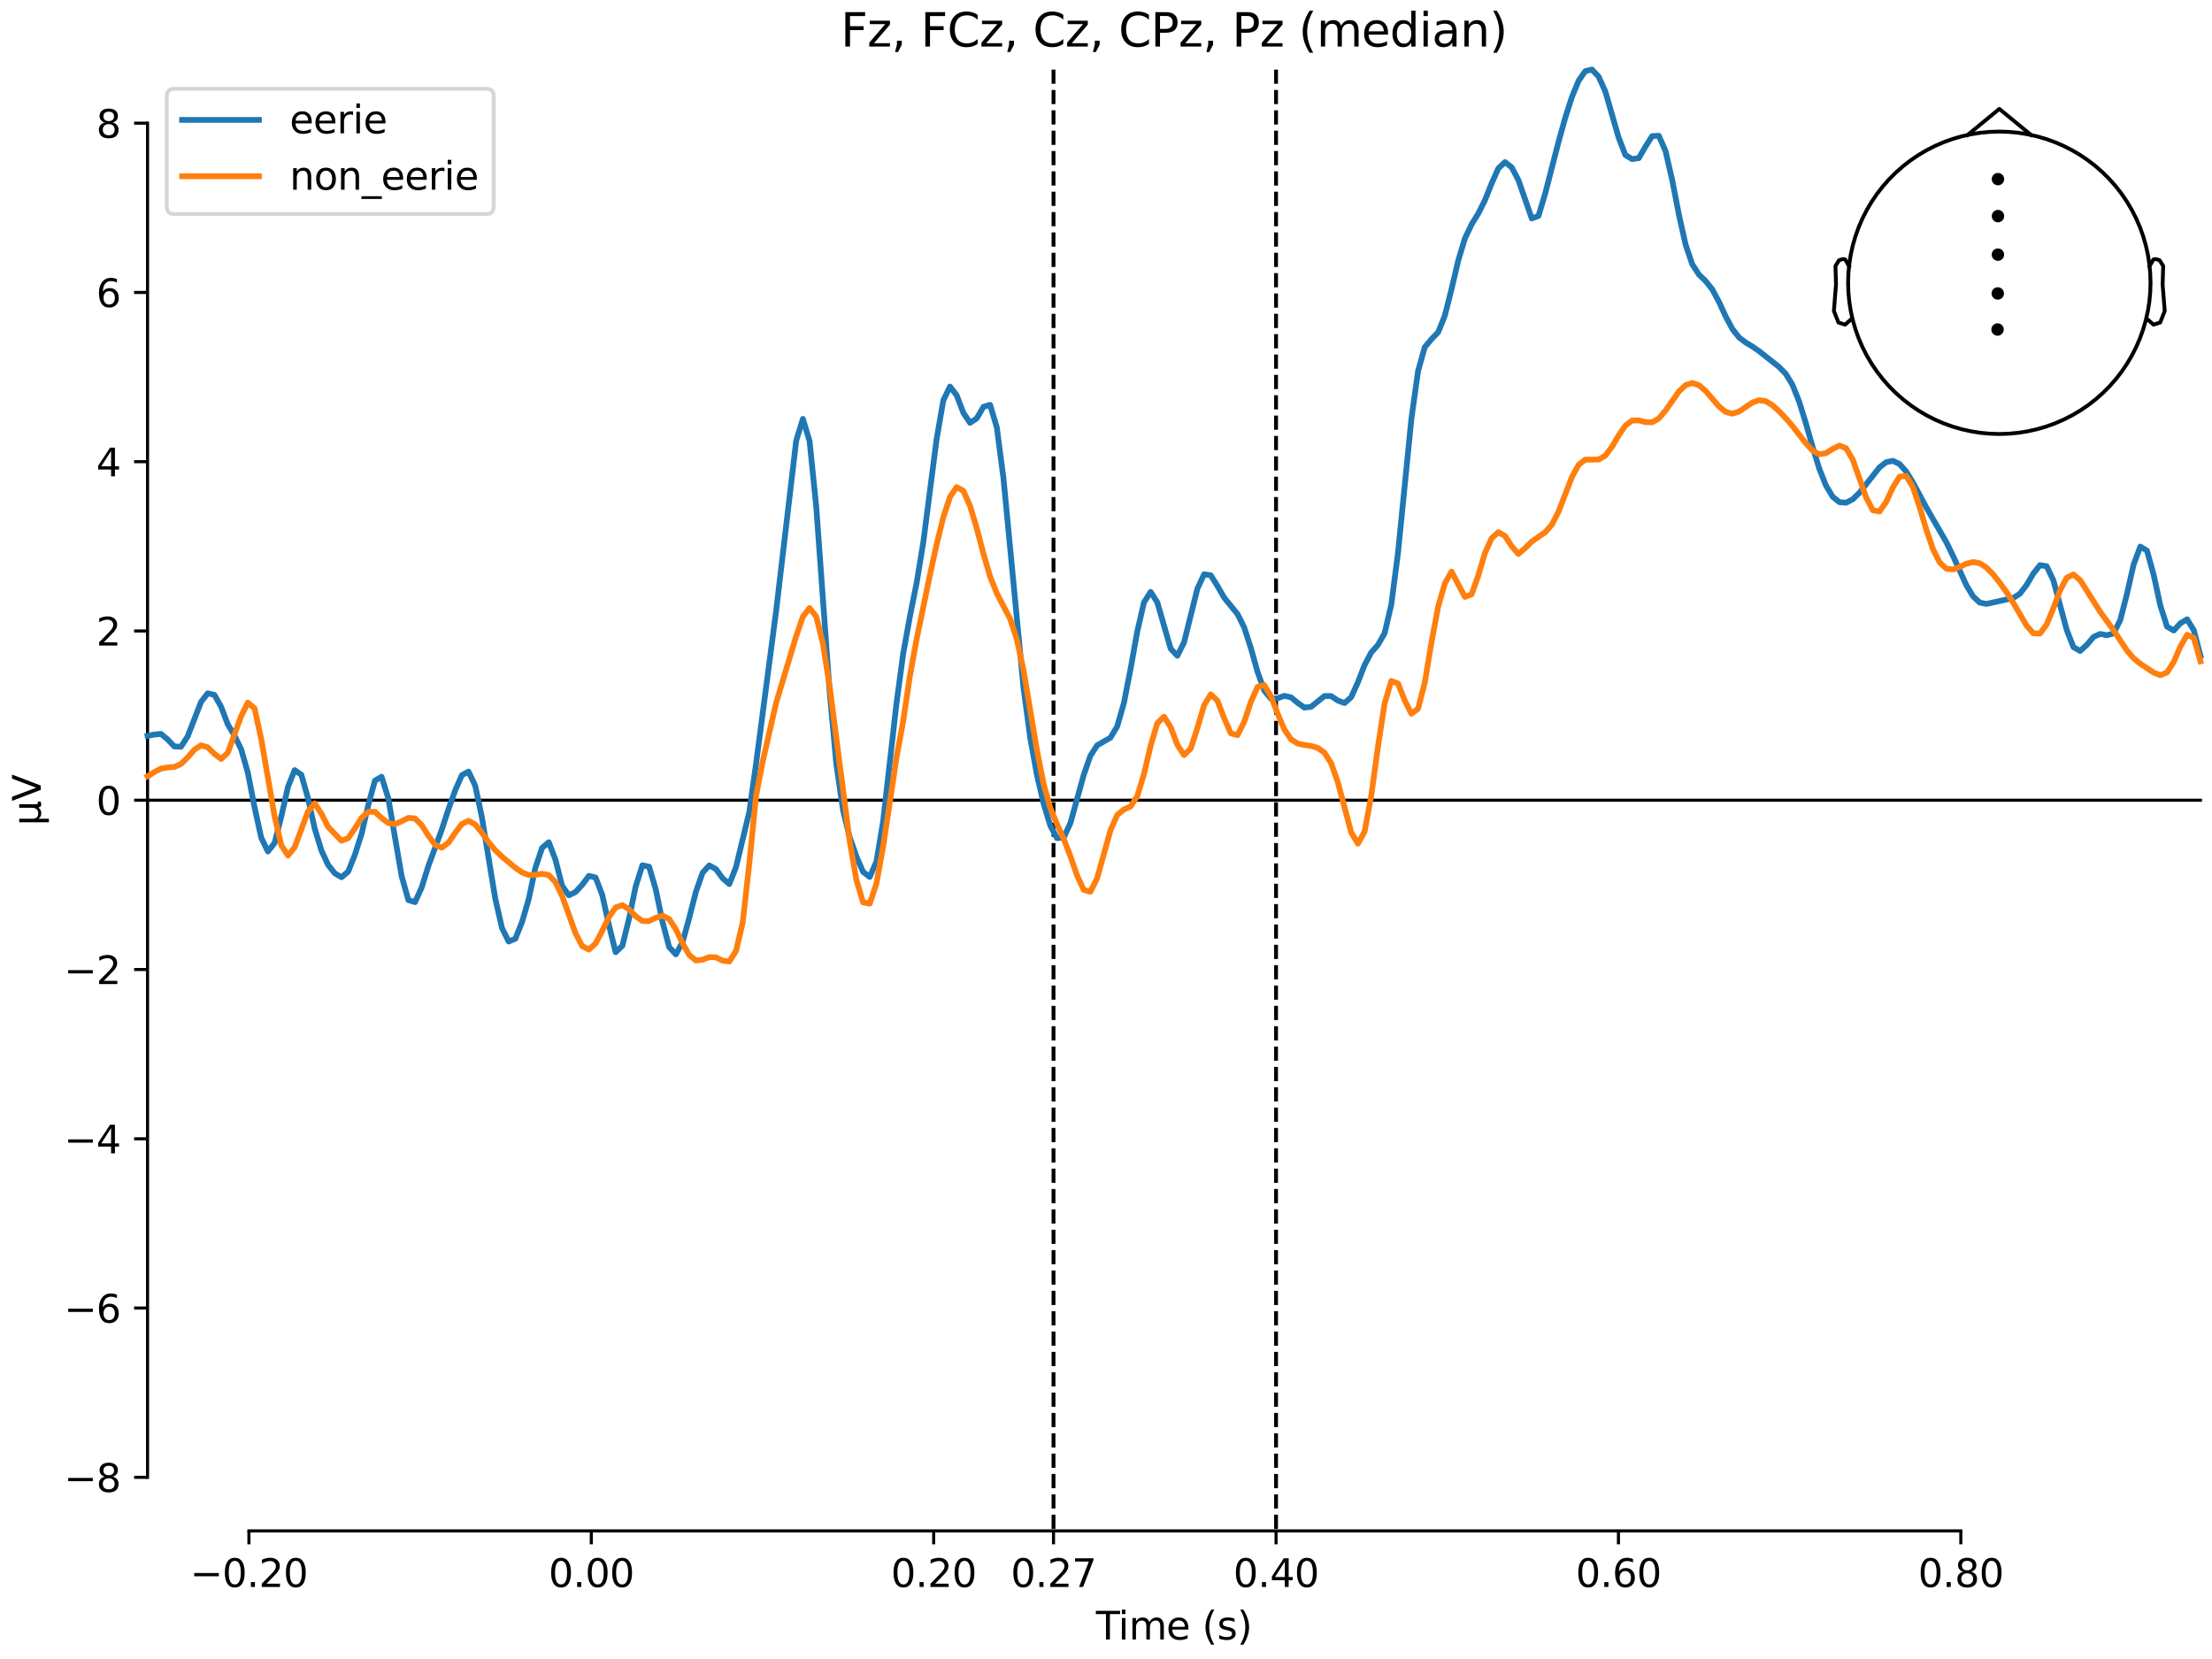 <?xml version="1.0" encoding="utf-8" standalone="no"?>
<!DOCTYPE svg PUBLIC "-//W3C//DTD SVG 1.1//EN"
  "http://www.w3.org/Graphics/SVG/1.1/DTD/svg11.dtd">
<svg xmlns:xlink="http://www.w3.org/1999/xlink" width="576pt" height="432pt" viewBox="0 0 576 432" xmlns="http://www.w3.org/2000/svg" version="1.1">
 <defs>
  <style type="text/css">*{stroke-linejoin: round; stroke-linecap: butt}</style>
 </defs>
 <g id="figure_1">
  <g id="patch_1">
   <path d="M 0 432 
L 576 432 
L 576 0 
L 0 0 
z
" style="fill: #ffffff"/>
  </g>
  <g id="axes_1">
   <g id="patch_2">
    <path d="M 38.421 398.644 
L 573 398.644 
L 573 18.118 
L 38.421 18.118 
L 38.421 398.644 
z
" style="fill: none; opacity: 0"/>
   </g>
   <g id="patch_3">
    <path d="M 38.421 384.686 
L 38.421 32.076 
" style="fill: none; stroke: #000000; stroke-width: 0.8; stroke-linejoin: miter; stroke-linecap: square"/>
   </g>
   <g id="LineCollection_1">
    <path d="M 274.332 18.118 
L 274.332 398.644 
" clip-path="url(#p6ecfc54339)" style="fill: none; stroke-dasharray: 3.7,1.6; stroke-dashoffset: 0; stroke: #000000"/>
    <path d="M 332.282 18.118 
L 332.282 398.644 
" clip-path="url(#p6ecfc54339)" style="fill: none; stroke-dasharray: 3.7,1.6; stroke-dashoffset: 0; stroke: #000000"/>
   </g>
   <g id="matplotlib.axis_1">
    <g id="xtick_1">
     <g id="line2d_1">
      <defs>
       <path id="m74b0dbf67b" d="M 0 0 
L 0 3.5 
" style="stroke: #000000; stroke-width: 0.8"/>
      </defs>
      <g>
       <use xlink:href="#m74b0dbf67b" x="64.819" y="398.644" style="stroke: #000000; stroke-width: 0.8"/>
      </g>
     </g>
     <g id="text_1">
      <!-- −0.20 -->
      <g transform="translate(49.496 413.242) scale(0.1 -0.1)">
       <defs>
        <path id="DejaVuSans-2212" d="M 678 2272 
L 4684 2272 
L 4684 1741 
L 678 1741 
L 678 2272 
z
" transform="scale(0.016)"/>
        <path id="DejaVuSans-30" d="M 2034 4250 
Q 1547 4250 1301 3770 
Q 1056 3291 1056 2328 
Q 1056 1369 1301 889 
Q 1547 409 2034 409 
Q 2525 409 2770 889 
Q 3016 1369 3016 2328 
Q 3016 3291 2770 3770 
Q 2525 4250 2034 4250 
z
M 2034 4750 
Q 2819 4750 3233 4129 
Q 3647 3509 3647 2328 
Q 3647 1150 3233 529 
Q 2819 -91 2034 -91 
Q 1250 -91 836 529 
Q 422 1150 422 2328 
Q 422 3509 836 4129 
Q 1250 4750 2034 4750 
z
" transform="scale(0.016)"/>
        <path id="DejaVuSans-2e" d="M 684 794 
L 1344 794 
L 1344 0 
L 684 0 
L 684 794 
z
" transform="scale(0.016)"/>
        <path id="DejaVuSans-32" d="M 1228 531 
L 3431 531 
L 3431 0 
L 469 0 
L 469 531 
Q 828 903 1448 1529 
Q 2069 2156 2228 2338 
Q 2531 2678 2651 2914 
Q 2772 3150 2772 3378 
Q 2772 3750 2511 3984 
Q 2250 4219 1831 4219 
Q 1534 4219 1204 4116 
Q 875 4013 500 3803 
L 500 4441 
Q 881 4594 1212 4672 
Q 1544 4750 1819 4750 
Q 2544 4750 2975 4387 
Q 3406 4025 3406 3419 
Q 3406 3131 3298 2873 
Q 3191 2616 2906 2266 
Q 2828 2175 2409 1742 
Q 1991 1309 1228 531 
z
" transform="scale(0.016)"/>
       </defs>
       <use xlink:href="#DejaVuSans-2212"/>
       <use xlink:href="#DejaVuSans-30" transform="translate(83.789 0)"/>
       <use xlink:href="#DejaVuSans-2e" transform="translate(147.412 0)"/>
       <use xlink:href="#DejaVuSans-32" transform="translate(179.199 0)"/>
       <use xlink:href="#DejaVuSans-30" transform="translate(242.822 0)"/>
      </g>
     </g>
    </g>
    <g id="xtick_2">
     <g id="line2d_2">
      <g>
       <use xlink:href="#m74b0dbf67b" x="153.973" y="398.644" style="stroke: #000000; stroke-width: 0.8"/>
      </g>
     </g>
     <g id="text_2">
      <!-- 0.00 -->
      <g transform="translate(142.84 413.242) scale(0.1 -0.1)">
       <use xlink:href="#DejaVuSans-30"/>
       <use xlink:href="#DejaVuSans-2e" transform="translate(63.623 0)"/>
       <use xlink:href="#DejaVuSans-30" transform="translate(95.41 0)"/>
       <use xlink:href="#DejaVuSans-30" transform="translate(159.033 0)"/>
      </g>
     </g>
    </g>
    <g id="xtick_3">
     <g id="line2d_3">
      <g>
       <use xlink:href="#m74b0dbf67b" x="243.128" y="398.644" style="stroke: #000000; stroke-width: 0.8"/>
      </g>
     </g>
     <g id="text_3">
      <!-- 0.20 -->
      <g transform="translate(231.995 413.242) scale(0.1 -0.1)">
       <use xlink:href="#DejaVuSans-30"/>
       <use xlink:href="#DejaVuSans-2e" transform="translate(63.623 0)"/>
       <use xlink:href="#DejaVuSans-32" transform="translate(95.41 0)"/>
       <use xlink:href="#DejaVuSans-30" transform="translate(159.033 0)"/>
      </g>
     </g>
    </g>
    <g id="xtick_4">
     <g id="line2d_4">
      <g>
       <use xlink:href="#m74b0dbf67b" x="274.332" y="398.644" style="stroke: #000000; stroke-width: 0.8"/>
      </g>
     </g>
     <g id="text_4">
      <!-- 0.27 -->
      <g transform="translate(263.199 413.242) scale(0.1 -0.1)">
       <defs>
        <path id="DejaVuSans-37" d="M 525 4666 
L 3525 4666 
L 3525 4397 
L 1831 0 
L 1172 0 
L 2766 4134 
L 525 4134 
L 525 4666 
z
" transform="scale(0.016)"/>
       </defs>
       <use xlink:href="#DejaVuSans-30"/>
       <use xlink:href="#DejaVuSans-2e" transform="translate(63.623 0)"/>
       <use xlink:href="#DejaVuSans-32" transform="translate(95.41 0)"/>
       <use xlink:href="#DejaVuSans-37" transform="translate(159.033 0)"/>
      </g>
     </g>
    </g>
    <g id="xtick_5">
     <g id="line2d_5">
      <g>
       <use xlink:href="#m74b0dbf67b" x="332.282" y="398.644" style="stroke: #000000; stroke-width: 0.8"/>
      </g>
     </g>
     <g id="text_5">
      <!-- 0.40 -->
      <g transform="translate(321.15 413.242) scale(0.1 -0.1)">
       <defs>
        <path id="DejaVuSans-34" d="M 2419 4116 
L 825 1625 
L 2419 1625 
L 2419 4116 
z
M 2253 4666 
L 3047 4666 
L 3047 1625 
L 3713 1625 
L 3713 1100 
L 3047 1100 
L 3047 0 
L 2419 0 
L 2419 1100 
L 313 1100 
L 313 1709 
L 2253 4666 
z
" transform="scale(0.016)"/>
       </defs>
       <use xlink:href="#DejaVuSans-30"/>
       <use xlink:href="#DejaVuSans-2e" transform="translate(63.623 0)"/>
       <use xlink:href="#DejaVuSans-34" transform="translate(95.41 0)"/>
       <use xlink:href="#DejaVuSans-30" transform="translate(159.033 0)"/>
      </g>
     </g>
    </g>
    <g id="xtick_6">
     <g id="line2d_6">
      <g>
       <use xlink:href="#m74b0dbf67b" x="421.437" y="398.644" style="stroke: #000000; stroke-width: 0.8"/>
      </g>
     </g>
     <g id="text_6">
      <!-- 0.60 -->
      <g transform="translate(410.304 413.242) scale(0.1 -0.1)">
       <defs>
        <path id="DejaVuSans-36" d="M 2113 2584 
Q 1688 2584 1439 2293 
Q 1191 2003 1191 1497 
Q 1191 994 1439 701 
Q 1688 409 2113 409 
Q 2538 409 2786 701 
Q 3034 994 3034 1497 
Q 3034 2003 2786 2293 
Q 2538 2584 2113 2584 
z
M 3366 4563 
L 3366 3988 
Q 3128 4100 2886 4159 
Q 2644 4219 2406 4219 
Q 1781 4219 1451 3797 
Q 1122 3375 1075 2522 
Q 1259 2794 1537 2939 
Q 1816 3084 2150 3084 
Q 2853 3084 3261 2657 
Q 3669 2231 3669 1497 
Q 3669 778 3244 343 
Q 2819 -91 2113 -91 
Q 1303 -91 875 529 
Q 447 1150 447 2328 
Q 447 3434 972 4092 
Q 1497 4750 2381 4750 
Q 2619 4750 2861 4703 
Q 3103 4656 3366 4563 
z
" transform="scale(0.016)"/>
       </defs>
       <use xlink:href="#DejaVuSans-30"/>
       <use xlink:href="#DejaVuSans-2e" transform="translate(63.623 0)"/>
       <use xlink:href="#DejaVuSans-36" transform="translate(95.41 0)"/>
       <use xlink:href="#DejaVuSans-30" transform="translate(159.033 0)"/>
      </g>
     </g>
    </g>
    <g id="xtick_7">
     <g id="line2d_7">
      <g>
       <use xlink:href="#m74b0dbf67b" x="510.592" y="398.644" style="stroke: #000000; stroke-width: 0.8"/>
      </g>
     </g>
     <g id="text_7">
      <!-- 0.80 -->
      <g transform="translate(499.459 413.242) scale(0.1 -0.1)">
       <defs>
        <path id="DejaVuSans-38" d="M 2034 2216 
Q 1584 2216 1326 1975 
Q 1069 1734 1069 1313 
Q 1069 891 1326 650 
Q 1584 409 2034 409 
Q 2484 409 2743 651 
Q 3003 894 3003 1313 
Q 3003 1734 2745 1975 
Q 2488 2216 2034 2216 
z
M 1403 2484 
Q 997 2584 770 2862 
Q 544 3141 544 3541 
Q 544 4100 942 4425 
Q 1341 4750 2034 4750 
Q 2731 4750 3128 4425 
Q 3525 4100 3525 3541 
Q 3525 3141 3298 2862 
Q 3072 2584 2669 2484 
Q 3125 2378 3379 2068 
Q 3634 1759 3634 1313 
Q 3634 634 3220 271 
Q 2806 -91 2034 -91 
Q 1263 -91 848 271 
Q 434 634 434 1313 
Q 434 1759 690 2068 
Q 947 2378 1403 2484 
z
M 1172 3481 
Q 1172 3119 1398 2916 
Q 1625 2713 2034 2713 
Q 2441 2713 2670 2916 
Q 2900 3119 2900 3481 
Q 2900 3844 2670 4047 
Q 2441 4250 2034 4250 
Q 1625 4250 1398 4047 
Q 1172 3844 1172 3481 
z
" transform="scale(0.016)"/>
       </defs>
       <use xlink:href="#DejaVuSans-30"/>
       <use xlink:href="#DejaVuSans-2e" transform="translate(63.623 0)"/>
       <use xlink:href="#DejaVuSans-38" transform="translate(95.41 0)"/>
       <use xlink:href="#DejaVuSans-30" transform="translate(159.033 0)"/>
      </g>
     </g>
    </g>
    <g id="text_8">
     <!-- Time (s) -->
     <g transform="translate(285.381 426.92) scale(0.1 -0.1)">
      <defs>
       <path id="DejaVuSans-54" d="M -19 4666 
L 3928 4666 
L 3928 4134 
L 2272 4134 
L 2272 0 
L 1638 0 
L 1638 4134 
L -19 4134 
L -19 4666 
z
" transform="scale(0.016)"/>
       <path id="DejaVuSans-69" d="M 603 3500 
L 1178 3500 
L 1178 0 
L 603 0 
L 603 3500 
z
M 603 4863 
L 1178 4863 
L 1178 4134 
L 603 4134 
L 603 4863 
z
" transform="scale(0.016)"/>
       <path id="DejaVuSans-6d" d="M 3328 2828 
Q 3544 3216 3844 3400 
Q 4144 3584 4550 3584 
Q 5097 3584 5394 3201 
Q 5691 2819 5691 2113 
L 5691 0 
L 5113 0 
L 5113 2094 
Q 5113 2597 4934 2840 
Q 4756 3084 4391 3084 
Q 3944 3084 3684 2787 
Q 3425 2491 3425 1978 
L 3425 0 
L 2847 0 
L 2847 2094 
Q 2847 2600 2669 2842 
Q 2491 3084 2119 3084 
Q 1678 3084 1418 2786 
Q 1159 2488 1159 1978 
L 1159 0 
L 581 0 
L 581 3500 
L 1159 3500 
L 1159 2956 
Q 1356 3278 1631 3431 
Q 1906 3584 2284 3584 
Q 2666 3584 2933 3390 
Q 3200 3197 3328 2828 
z
" transform="scale(0.016)"/>
       <path id="DejaVuSans-65" d="M 3597 1894 
L 3597 1613 
L 953 1613 
Q 991 1019 1311 708 
Q 1631 397 2203 397 
Q 2534 397 2845 478 
Q 3156 559 3463 722 
L 3463 178 
Q 3153 47 2828 -22 
Q 2503 -91 2169 -91 
Q 1331 -91 842 396 
Q 353 884 353 1716 
Q 353 2575 817 3079 
Q 1281 3584 2069 3584 
Q 2775 3584 3186 3129 
Q 3597 2675 3597 1894 
z
M 3022 2063 
Q 3016 2534 2758 2815 
Q 2500 3097 2075 3097 
Q 1594 3097 1305 2825 
Q 1016 2553 972 2059 
L 3022 2063 
z
" transform="scale(0.016)"/>
       <path id="DejaVuSans-20" transform="scale(0.016)"/>
       <path id="DejaVuSans-28" d="M 1984 4856 
Q 1566 4138 1362 3434 
Q 1159 2731 1159 2009 
Q 1159 1288 1364 580 
Q 1569 -128 1984 -844 
L 1484 -844 
Q 1016 -109 783 600 
Q 550 1309 550 2009 
Q 550 2706 781 3412 
Q 1013 4119 1484 4856 
L 1984 4856 
z
" transform="scale(0.016)"/>
       <path id="DejaVuSans-73" d="M 2834 3397 
L 2834 2853 
Q 2591 2978 2328 3040 
Q 2066 3103 1784 3103 
Q 1356 3103 1142 2972 
Q 928 2841 928 2578 
Q 928 2378 1081 2264 
Q 1234 2150 1697 2047 
L 1894 2003 
Q 2506 1872 2764 1633 
Q 3022 1394 3022 966 
Q 3022 478 2636 193 
Q 2250 -91 1575 -91 
Q 1294 -91 989 -36 
Q 684 19 347 128 
L 347 722 
Q 666 556 975 473 
Q 1284 391 1588 391 
Q 1994 391 2212 530 
Q 2431 669 2431 922 
Q 2431 1156 2273 1281 
Q 2116 1406 1581 1522 
L 1381 1569 
Q 847 1681 609 1914 
Q 372 2147 372 2553 
Q 372 3047 722 3315 
Q 1072 3584 1716 3584 
Q 2034 3584 2315 3537 
Q 2597 3491 2834 3397 
z
" transform="scale(0.016)"/>
       <path id="DejaVuSans-29" d="M 513 4856 
L 1013 4856 
Q 1481 4119 1714 3412 
Q 1947 2706 1947 2009 
Q 1947 1309 1714 600 
Q 1481 -109 1013 -844 
L 513 -844 
Q 928 -128 1133 580 
Q 1338 1288 1338 2009 
Q 1338 2731 1133 3434 
Q 928 4138 513 4856 
z
" transform="scale(0.016)"/>
      </defs>
      <use xlink:href="#DejaVuSans-54"/>
      <use xlink:href="#DejaVuSans-69" transform="translate(57.959 0)"/>
      <use xlink:href="#DejaVuSans-6d" transform="translate(85.742 0)"/>
      <use xlink:href="#DejaVuSans-65" transform="translate(183.154 0)"/>
      <use xlink:href="#DejaVuSans-20" transform="translate(244.678 0)"/>
      <use xlink:href="#DejaVuSans-28" transform="translate(276.465 0)"/>
      <use xlink:href="#DejaVuSans-73" transform="translate(315.479 0)"/>
      <use xlink:href="#DejaVuSans-29" transform="translate(367.578 0)"/>
     </g>
    </g>
   </g>
   <g id="matplotlib.axis_2">
    <g id="ytick_1">
     <g id="line2d_8">
      <defs>
       <path id="m5dac1eb6f0" d="M 0 0 
L -3.5 0 
" style="stroke: #000000; stroke-width: 0.8"/>
      </defs>
      <g>
       <use xlink:href="#m5dac1eb6f0" x="38.421" y="384.686" style="stroke: #000000; stroke-width: 0.8"/>
      </g>
     </g>
     <g id="text_9">
      <!-- −8 -->
      <g transform="translate(16.678 388.485) scale(0.1 -0.1)">
       <use xlink:href="#DejaVuSans-2212"/>
       <use xlink:href="#DejaVuSans-38" transform="translate(83.789 0)"/>
      </g>
     </g>
    </g>
    <g id="ytick_2">
     <g id="line2d_9">
      <g>
       <use xlink:href="#m5dac1eb6f0" x="38.421" y="340.609" style="stroke: #000000; stroke-width: 0.8"/>
      </g>
     </g>
     <g id="text_10">
      <!-- −6 -->
      <g transform="translate(16.678 344.409) scale(0.1 -0.1)">
       <use xlink:href="#DejaVuSans-2212"/>
       <use xlink:href="#DejaVuSans-36" transform="translate(83.789 0)"/>
      </g>
     </g>
    </g>
    <g id="ytick_3">
     <g id="line2d_10">
      <g>
       <use xlink:href="#m5dac1eb6f0" x="38.421" y="296.533" style="stroke: #000000; stroke-width: 0.8"/>
      </g>
     </g>
     <g id="text_11">
      <!-- −4 -->
      <g transform="translate(16.678 300.332) scale(0.1 -0.1)">
       <use xlink:href="#DejaVuSans-2212"/>
       <use xlink:href="#DejaVuSans-34" transform="translate(83.789 0)"/>
      </g>
     </g>
    </g>
    <g id="ytick_4">
     <g id="line2d_11">
      <g>
       <use xlink:href="#m5dac1eb6f0" x="38.421" y="252.457" style="stroke: #000000; stroke-width: 0.8"/>
      </g>
     </g>
     <g id="text_12">
      <!-- −2 -->
      <g transform="translate(16.678 256.256) scale(0.1 -0.1)">
       <use xlink:href="#DejaVuSans-2212"/>
       <use xlink:href="#DejaVuSans-32" transform="translate(83.789 0)"/>
      </g>
     </g>
    </g>
    <g id="ytick_5">
     <g id="line2d_12">
      <g>
       <use xlink:href="#m5dac1eb6f0" x="38.421" y="208.381" style="stroke: #000000; stroke-width: 0.8"/>
      </g>
     </g>
     <g id="text_13">
      <!-- 0 -->
      <g transform="translate(25.058 212.18) scale(0.1 -0.1)">
       <use xlink:href="#DejaVuSans-30"/>
      </g>
     </g>
    </g>
    <g id="ytick_6">
     <g id="line2d_13">
      <g>
       <use xlink:href="#m5dac1eb6f0" x="38.421" y="164.305" style="stroke: #000000; stroke-width: 0.8"/>
      </g>
     </g>
     <g id="text_14">
      <!-- 2 -->
      <g transform="translate(25.058 168.104) scale(0.1 -0.1)">
       <use xlink:href="#DejaVuSans-32"/>
      </g>
     </g>
    </g>
    <g id="ytick_7">
     <g id="line2d_14">
      <g>
       <use xlink:href="#m5dac1eb6f0" x="38.421" y="120.229" style="stroke: #000000; stroke-width: 0.8"/>
      </g>
     </g>
     <g id="text_15">
      <!-- 4 -->
      <g transform="translate(25.058 124.028) scale(0.1 -0.1)">
       <use xlink:href="#DejaVuSans-34"/>
      </g>
     </g>
    </g>
    <g id="ytick_8">
     <g id="line2d_15">
      <g>
       <use xlink:href="#m5dac1eb6f0" x="38.421" y="76.152" style="stroke: #000000; stroke-width: 0.8"/>
      </g>
     </g>
     <g id="text_16">
      <!-- 6 -->
      <g transform="translate(25.058 79.952) scale(0.1 -0.1)">
       <use xlink:href="#DejaVuSans-36"/>
      </g>
     </g>
    </g>
    <g id="ytick_9">
     <g id="line2d_16">
      <g>
       <use xlink:href="#m5dac1eb6f0" x="38.421" y="32.076" style="stroke: #000000; stroke-width: 0.8"/>
      </g>
     </g>
     <g id="text_17">
      <!-- 8 -->
      <g transform="translate(25.058 35.875) scale(0.1 -0.1)">
       <use xlink:href="#DejaVuSans-38"/>
      </g>
     </g>
    </g>
    <g id="text_18">
     <!-- µV -->
     <g transform="translate(10.599 214.982) rotate(-90) scale(0.1 -0.1)">
      <defs>
       <path id="DejaVuSans-b5" d="M 544 -1331 
L 544 3500 
L 1119 3500 
L 1119 1325 
Q 1119 872 1334 640 
Q 1550 409 1972 409 
Q 2434 409 2667 671 
Q 2900 934 2900 1459 
L 2900 3500 
L 3475 3500 
L 3475 806 
Q 3475 619 3529 530 
Q 3584 441 3700 441 
Q 3728 441 3778 458 
Q 3828 475 3916 513 
L 3916 50 
Q 3788 -22 3673 -56 
Q 3559 -91 3450 -91 
Q 3234 -91 3106 31 
Q 2978 153 2931 403 
Q 2775 156 2548 32 
Q 2322 -91 2016 -91 
Q 1697 -91 1473 31 
Q 1250 153 1119 397 
L 1119 -1331 
L 544 -1331 
z
" transform="scale(0.016)"/>
       <path id="DejaVuSans-56" d="M 1831 0 
L 50 4666 
L 709 4666 
L 2188 738 
L 3669 4666 
L 4325 4666 
L 2547 0 
L 1831 0 
z
" transform="scale(0.016)"/>
      </defs>
      <use xlink:href="#DejaVuSans-b5"/>
      <use xlink:href="#DejaVuSans-56" transform="translate(63.623 0)"/>
     </g>
    </g>
   </g>
   <g id="patch_4">
    <path d="M 64.819 398.644 
L 510.592 398.644 
" style="fill: none; stroke: #000000; stroke-width: 0.8; stroke-linejoin: miter; stroke-linecap: square"/>
   </g>
   <g id="patch_5">
    <path d="M 38.421 208.381 
L 573 208.381 
" style="fill: none; stroke: #000000; stroke-width: 0.8; stroke-linejoin: miter; stroke-linecap: square"/>
   </g>
   <g id="text_19">
    <!-- Fz, FCz, Cz, CPz, Pz (median) -->
    <g transform="translate(218.923 12.118) scale(0.12 -0.12)">
     <defs>
      <path id="DejaVuSans-46" d="M 628 4666 
L 3309 4666 
L 3309 4134 
L 1259 4134 
L 1259 2759 
L 3109 2759 
L 3109 2228 
L 1259 2228 
L 1259 0 
L 628 0 
L 628 4666 
z
" transform="scale(0.016)"/>
      <path id="DejaVuSans-7a" d="M 353 3500 
L 3084 3500 
L 3084 2975 
L 922 459 
L 3084 459 
L 3084 0 
L 275 0 
L 275 525 
L 2438 3041 
L 353 3041 
L 353 3500 
z
" transform="scale(0.016)"/>
      <path id="DejaVuSans-2c" d="M 750 794 
L 1409 794 
L 1409 256 
L 897 -744 
L 494 -744 
L 750 256 
L 750 794 
z
" transform="scale(0.016)"/>
      <path id="DejaVuSans-43" d="M 4122 4306 
L 4122 3641 
Q 3803 3938 3442 4084 
Q 3081 4231 2675 4231 
Q 1875 4231 1450 3742 
Q 1025 3253 1025 2328 
Q 1025 1406 1450 917 
Q 1875 428 2675 428 
Q 3081 428 3442 575 
Q 3803 722 4122 1019 
L 4122 359 
Q 3791 134 3420 21 
Q 3050 -91 2638 -91 
Q 1578 -91 968 557 
Q 359 1206 359 2328 
Q 359 3453 968 4101 
Q 1578 4750 2638 4750 
Q 3056 4750 3426 4639 
Q 3797 4528 4122 4306 
z
" transform="scale(0.016)"/>
      <path id="DejaVuSans-50" d="M 1259 4147 
L 1259 2394 
L 2053 2394 
Q 2494 2394 2734 2622 
Q 2975 2850 2975 3272 
Q 2975 3691 2734 3919 
Q 2494 4147 2053 4147 
L 1259 4147 
z
M 628 4666 
L 2053 4666 
Q 2838 4666 3239 4311 
Q 3641 3956 3641 3272 
Q 3641 2581 3239 2228 
Q 2838 1875 2053 1875 
L 1259 1875 
L 1259 0 
L 628 0 
L 628 4666 
z
" transform="scale(0.016)"/>
      <path id="DejaVuSans-64" d="M 2906 2969 
L 2906 4863 
L 3481 4863 
L 3481 0 
L 2906 0 
L 2906 525 
Q 2725 213 2448 61 
Q 2172 -91 1784 -91 
Q 1150 -91 751 415 
Q 353 922 353 1747 
Q 353 2572 751 3078 
Q 1150 3584 1784 3584 
Q 2172 3584 2448 3432 
Q 2725 3281 2906 2969 
z
M 947 1747 
Q 947 1113 1208 752 
Q 1469 391 1925 391 
Q 2381 391 2643 752 
Q 2906 1113 2906 1747 
Q 2906 2381 2643 2742 
Q 2381 3103 1925 3103 
Q 1469 3103 1208 2742 
Q 947 2381 947 1747 
z
" transform="scale(0.016)"/>
      <path id="DejaVuSans-61" d="M 2194 1759 
Q 1497 1759 1228 1600 
Q 959 1441 959 1056 
Q 959 750 1161 570 
Q 1363 391 1709 391 
Q 2188 391 2477 730 
Q 2766 1069 2766 1631 
L 2766 1759 
L 2194 1759 
z
M 3341 1997 
L 3341 0 
L 2766 0 
L 2766 531 
Q 2569 213 2275 61 
Q 1981 -91 1556 -91 
Q 1019 -91 701 211 
Q 384 513 384 1019 
Q 384 1609 779 1909 
Q 1175 2209 1959 2209 
L 2766 2209 
L 2766 2266 
Q 2766 2663 2505 2880 
Q 2244 3097 1772 3097 
Q 1472 3097 1187 3025 
Q 903 2953 641 2809 
L 641 3341 
Q 956 3463 1253 3523 
Q 1550 3584 1831 3584 
Q 2591 3584 2966 3190 
Q 3341 2797 3341 1997 
z
" transform="scale(0.016)"/>
      <path id="DejaVuSans-6e" d="M 3513 2113 
L 3513 0 
L 2938 0 
L 2938 2094 
Q 2938 2591 2744 2837 
Q 2550 3084 2163 3084 
Q 1697 3084 1428 2787 
Q 1159 2491 1159 1978 
L 1159 0 
L 581 0 
L 581 3500 
L 1159 3500 
L 1159 2956 
Q 1366 3272 1645 3428 
Q 1925 3584 2291 3584 
Q 2894 3584 3203 3211 
Q 3513 2838 3513 2113 
z
" transform="scale(0.016)"/>
     </defs>
     <use xlink:href="#DejaVuSans-46"/>
     <use xlink:href="#DejaVuSans-7a" transform="translate(57.52 0)"/>
     <use xlink:href="#DejaVuSans-2c" transform="translate(110.01 0)"/>
     <use xlink:href="#DejaVuSans-20" transform="translate(141.797 0)"/>
     <use xlink:href="#DejaVuSans-46" transform="translate(173.584 0)"/>
     <use xlink:href="#DejaVuSans-43" transform="translate(231.104 0)"/>
     <use xlink:href="#DejaVuSans-7a" transform="translate(300.928 0)"/>
     <use xlink:href="#DejaVuSans-2c" transform="translate(353.418 0)"/>
     <use xlink:href="#DejaVuSans-20" transform="translate(385.205 0)"/>
     <use xlink:href="#DejaVuSans-43" transform="translate(416.992 0)"/>
     <use xlink:href="#DejaVuSans-7a" transform="translate(486.816 0)"/>
     <use xlink:href="#DejaVuSans-2c" transform="translate(539.307 0)"/>
     <use xlink:href="#DejaVuSans-20" transform="translate(571.094 0)"/>
     <use xlink:href="#DejaVuSans-43" transform="translate(602.881 0)"/>
     <use xlink:href="#DejaVuSans-50" transform="translate(672.705 0)"/>
     <use xlink:href="#DejaVuSans-7a" transform="translate(733.008 0)"/>
     <use xlink:href="#DejaVuSans-2c" transform="translate(785.498 0)"/>
     <use xlink:href="#DejaVuSans-20" transform="translate(817.285 0)"/>
     <use xlink:href="#DejaVuSans-50" transform="translate(849.072 0)"/>
     <use xlink:href="#DejaVuSans-7a" transform="translate(909.375 0)"/>
     <use xlink:href="#DejaVuSans-20" transform="translate(961.865 0)"/>
     <use xlink:href="#DejaVuSans-28" transform="translate(993.652 0)"/>
     <use xlink:href="#DejaVuSans-6d" transform="translate(1032.666 0)"/>
     <use xlink:href="#DejaVuSans-65" transform="translate(1130.078 0)"/>
     <use xlink:href="#DejaVuSans-64" transform="translate(1191.602 0)"/>
     <use xlink:href="#DejaVuSans-69" transform="translate(1255.078 0)"/>
     <use xlink:href="#DejaVuSans-61" transform="translate(1282.861 0)"/>
     <use xlink:href="#DejaVuSans-6e" transform="translate(1344.141 0)"/>
     <use xlink:href="#DejaVuSans-29" transform="translate(1407.52 0)"/>
    </g>
   </g>
   <g id="legend_1">
    <g id="patch_6">
     <path d="M 45.421 55.753 
L 126.563 55.753 
Q 128.563 55.753 128.563 53.753 
L 128.563 25.118 
Q 128.563 23.118 126.563 23.118 
L 45.421 23.118 
Q 43.421 23.118 43.421 25.118 
L 43.421 53.753 
Q 43.421 55.753 45.421 55.753 
z
" style="fill: #ffffff; opacity: 0.8; stroke: #cccccc; stroke-linejoin: miter"/>
    </g>
    <g id="line2d_17">
     <path d="M 47.421 31.217 
L 57.421 31.217 
L 67.421 31.217 
" style="fill: none; stroke: #1f77b4; stroke-width: 1.5; stroke-linecap: square"/>
    </g>
    <g id="text_20">
     <!-- eerie -->
     <g transform="translate(75.421 34.717) scale(0.1 -0.1)">
      <defs>
       <path id="DejaVuSans-72" d="M 2631 2963 
Q 2534 3019 2420 3045 
Q 2306 3072 2169 3072 
Q 1681 3072 1420 2755 
Q 1159 2438 1159 1844 
L 1159 0 
L 581 0 
L 581 3500 
L 1159 3500 
L 1159 2956 
Q 1341 3275 1631 3429 
Q 1922 3584 2338 3584 
Q 2397 3584 2469 3576 
Q 2541 3569 2628 3553 
L 2631 2963 
z
" transform="scale(0.016)"/>
      </defs>
      <use xlink:href="#DejaVuSans-65"/>
      <use xlink:href="#DejaVuSans-65" transform="translate(61.523 0)"/>
      <use xlink:href="#DejaVuSans-72" transform="translate(123.047 0)"/>
      <use xlink:href="#DejaVuSans-69" transform="translate(164.16 0)"/>
      <use xlink:href="#DejaVuSans-65" transform="translate(191.943 0)"/>
     </g>
    </g>
    <g id="line2d_18">
     <path d="M 47.421 45.895 
L 57.421 45.895 
L 67.421 45.895 
" style="fill: none; stroke: #ff7f0e; stroke-width: 1.5; stroke-linecap: square"/>
    </g>
    <g id="text_21">
     <!-- non_eerie -->
     <g transform="translate(75.421 49.395) scale(0.1 -0.1)">
      <defs>
       <path id="DejaVuSans-6f" d="M 1959 3097 
Q 1497 3097 1228 2736 
Q 959 2375 959 1747 
Q 959 1119 1226 758 
Q 1494 397 1959 397 
Q 2419 397 2687 759 
Q 2956 1122 2956 1747 
Q 2956 2369 2687 2733 
Q 2419 3097 1959 3097 
z
M 1959 3584 
Q 2709 3584 3137 3096 
Q 3566 2609 3566 1747 
Q 3566 888 3137 398 
Q 2709 -91 1959 -91 
Q 1206 -91 779 398 
Q 353 888 353 1747 
Q 353 2609 779 3096 
Q 1206 3584 1959 3584 
z
" transform="scale(0.016)"/>
       <path id="DejaVuSans-5f" d="M 3263 -1063 
L 3263 -1509 
L -63 -1509 
L -63 -1063 
L 3263 -1063 
z
" transform="scale(0.016)"/>
      </defs>
      <use xlink:href="#DejaVuSans-6e"/>
      <use xlink:href="#DejaVuSans-6f" transform="translate(63.379 0)"/>
      <use xlink:href="#DejaVuSans-6e" transform="translate(124.561 0)"/>
      <use xlink:href="#DejaVuSans-5f" transform="translate(187.939 0)"/>
      <use xlink:href="#DejaVuSans-65" transform="translate(237.939 0)"/>
      <use xlink:href="#DejaVuSans-65" transform="translate(299.463 0)"/>
      <use xlink:href="#DejaVuSans-72" transform="translate(360.986 0)"/>
      <use xlink:href="#DejaVuSans-69" transform="translate(402.1 0)"/>
      <use xlink:href="#DejaVuSans-65" transform="translate(429.883 0)"/>
     </g>
    </g>
   </g>
   <g id="line2d_19">
    <path d="M 38.421 191.612 
L 40.162 191.278 
L 41.903 191.101 
L 43.644 192.542 
L 45.386 194.373 
L 47.127 194.459 
L 48.868 191.759 
L 52.351 182.788 
L 54.092 180.532 
L 55.834 180.946 
L 57.575 184.039 
L 59.316 188.633 
L 61.057 191.547 
L 62.799 195.099 
L 64.54 201.216 
L 66.281 210.188 
L 68.023 218.137 
L 69.764 221.723 
L 71.505 219.52 
L 73.247 212.637 
L 74.988 204.887 
L 76.729 200.534 
L 78.47 201.748 
L 80.212 207.875 
L 81.953 215.767 
L 83.694 221.453 
L 85.436 225.212 
L 87.177 227.406 
L 88.918 228.429 
L 90.66 226.977 
L 92.401 222.604 
L 94.142 217.168 
L 95.883 209.695 
L 97.625 203.287 
L 99.366 202.264 
L 101.107 207.871 
L 104.59 228.165 
L 106.331 234.355 
L 108.073 234.911 
L 109.814 231.069 
L 111.555 225.473 
L 115.038 216.025 
L 116.779 210.721 
L 118.52 205.831 
L 120.262 201.87 
L 122.003 200.921 
L 123.744 204.596 
L 125.486 212.816 
L 128.968 234.009 
L 130.709 241.63 
L 132.451 245.165 
L 134.192 244.449 
L 135.933 240.099 
L 137.675 234.138 
L 139.416 225.965 
L 141.157 220.792 
L 142.899 219.307 
L 144.64 223.88 
L 146.381 230.676 
L 148.122 233.122 
L 149.864 232.289 
L 151.605 230.406 
L 153.346 228.068 
L 155.088 228.502 
L 156.829 233.046 
L 158.57 240.906 
L 160.312 247.954 
L 162.053 246.286 
L 163.794 239.231 
L 165.535 230.824 
L 167.277 225.321 
L 169.018 225.68 
L 170.759 231.593 
L 172.501 240.005 
L 174.242 246.612 
L 175.983 248.515 
L 177.725 245.381 
L 179.466 239.049 
L 181.207 232.243 
L 182.948 227.273 
L 184.69 225.347 
L 186.431 226.305 
L 188.172 228.702 
L 189.914 230.201 
L 191.655 225.788 
L 195.138 211.326 
L 196.879 198.875 
L 202.103 159.092 
L 207.327 114.77 
L 209.068 109.078 
L 210.809 114.854 
L 212.551 131.996 
L 216.033 180.082 
L 217.774 198.927 
L 219.516 210.923 
L 221.257 217.997 
L 222.998 223.016 
L 224.74 227.019 
L 226.481 228.357 
L 228.222 224.341 
L 229.964 213.867 
L 233.446 183.148 
L 235.187 170.225 
L 236.929 160.563 
L 238.67 151.892 
L 240.411 141.316 
L 243.894 114.337 
L 245.635 104.278 
L 247.377 100.658 
L 249.118 102.94 
L 250.859 107.498 
L 252.6 110.102 
L 254.342 108.945 
L 256.083 105.942 
L 257.824 105.416 
L 259.566 111.298 
L 261.307 124.611 
L 266.531 179.198 
L 268.272 192.137 
L 270.013 201.778 
L 271.755 209.273 
L 273.496 214.991 
L 275.237 218.258 
L 276.979 218.102 
L 278.72 214.385 
L 282.203 201.786 
L 283.944 196.794 
L 285.685 194.095 
L 289.168 192.082 
L 290.909 189.17 
L 292.65 183.126 
L 294.392 174.24 
L 296.133 164.495 
L 297.874 156.906 
L 299.616 154.125 
L 301.357 156.837 
L 304.84 168.918 
L 306.581 170.759 
L 308.322 167.273 
L 311.805 153.28 
L 313.546 149.539 
L 315.287 149.818 
L 317.029 152.597 
L 318.77 155.616 
L 322.253 159.915 
L 323.994 163.4 
L 325.735 168.814 
L 327.476 174.991 
L 329.218 179.828 
L 330.959 181.956 
L 332.7 181.82 
L 334.442 181.194 
L 336.183 181.588 
L 337.924 183.032 
L 339.666 184.248 
L 341.407 184.053 
L 344.889 181.245 
L 346.631 181.256 
L 348.372 182.426 
L 350.113 183.08 
L 351.855 181.532 
L 353.596 177.671 
L 355.337 173.164 
L 357.079 169.89 
L 358.82 167.922 
L 360.561 164.859 
L 362.302 157.38 
L 364.044 143.894 
L 367.526 109.035 
L 369.268 96.594 
L 371.009 90.393 
L 372.75 88.319 
L 374.492 86.514 
L 376.233 82.189 
L 377.974 75.286 
L 379.715 67.879 
L 381.457 62.103 
L 383.198 58.431 
L 384.939 55.602 
L 386.681 52.123 
L 388.422 47.757 
L 390.163 43.848 
L 391.905 42.211 
L 393.646 43.583 
L 395.387 46.895 
L 398.87 56.884 
L 400.611 56.234 
L 402.352 50.453 
L 405.835 36.947 
L 407.576 30.698 
L 409.318 25.274 
L 411.059 21.047 
L 412.8 18.521 
L 414.541 18.118 
L 416.283 19.954 
L 418.024 23.835 
L 421.507 35.87 
L 423.248 40.363 
L 424.989 41.426 
L 426.731 41.181 
L 428.472 38.188 
L 430.213 35.439 
L 431.954 35.348 
L 433.696 39.326 
L 435.437 46.882 
L 437.178 55.855 
L 438.92 63.674 
L 440.661 68.818 
L 442.402 71.502 
L 444.144 73.184 
L 445.885 75.369 
L 447.626 78.626 
L 449.367 82.395 
L 451.109 85.668 
L 452.85 87.877 
L 454.591 89.198 
L 456.333 90.241 
L 458.074 91.445 
L 463.298 95.582 
L 465.039 97.384 
L 466.78 100.273 
L 468.522 104.646 
L 470.263 110.287 
L 472.004 116.414 
L 473.746 122.051 
L 475.487 126.464 
L 477.228 129.35 
L 478.97 130.763 
L 480.711 130.91 
L 482.452 130.01 
L 484.193 128.316 
L 489.417 121.701 
L 491.159 120.347 
L 492.9 120.001 
L 494.641 120.827 
L 496.383 122.807 
L 498.124 125.655 
L 501.606 132.141 
L 506.83 141.198 
L 508.572 144.771 
L 512.054 152.416 
L 513.796 155.308 
L 515.537 156.92 
L 517.278 157.259 
L 524.243 155.722 
L 525.985 154.596 
L 527.726 152.317 
L 529.467 149.365 
L 531.209 147.161 
L 532.95 147.439 
L 534.691 151.102 
L 538.174 164.044 
L 539.915 168.496 
L 541.656 169.519 
L 543.398 167.928 
L 545.139 165.867 
L 546.88 165.073 
L 548.622 165.423 
L 550.363 164.952 
L 552.104 161.487 
L 553.845 154.704 
L 555.587 147.015 
L 557.328 142.326 
L 559.069 143.39 
L 560.811 149.692 
L 562.552 157.69 
L 564.293 163.178 
L 566.035 164.183 
L 567.776 162.292 
L 569.517 161.27 
L 571.258 164.104 
L 573 170.763 
L 573 170.763 
" style="fill: none; stroke: #1f77b4; stroke-width: 1.5; stroke-linecap: square"/>
   </g>
   <g id="line2d_20">
    <path d="M 38.421 202.134 
L 40.162 201.061 
L 41.903 200.149 
L 43.644 199.85 
L 45.386 199.72 
L 47.127 198.95 
L 48.868 197.23 
L 50.61 195.213 
L 52.351 194.08 
L 54.092 194.593 
L 55.834 196.302 
L 57.575 197.627 
L 59.316 196.017 
L 62.799 186.457 
L 64.54 182.972 
L 66.281 184.446 
L 68.023 192.458 
L 71.505 212.563 
L 73.247 220.114 
L 74.988 222.761 
L 76.729 220.633 
L 80.212 211.264 
L 81.953 209.204 
L 83.694 211.876 
L 85.436 215.324 
L 88.918 218.923 
L 90.66 218.246 
L 92.401 215.744 
L 94.142 212.964 
L 95.883 211.402 
L 97.625 211.391 
L 99.366 213 
L 101.107 214.331 
L 102.849 214.627 
L 104.59 213.864 
L 106.331 212.972 
L 108.073 213.125 
L 109.814 214.865 
L 111.555 217.618 
L 113.296 220.009 
L 115.038 220.73 
L 116.779 219.421 
L 118.52 216.878 
L 120.262 214.575 
L 122.003 213.738 
L 123.744 214.68 
L 125.486 216.843 
L 127.227 219.307 
L 128.968 221.408 
L 130.709 223.066 
L 134.192 225.959 
L 135.933 227.186 
L 137.675 227.843 
L 139.416 227.817 
L 141.157 227.536 
L 142.899 227.872 
L 144.64 229.704 
L 146.381 233.335 
L 149.864 243.007 
L 151.605 246.351 
L 153.346 247.272 
L 155.088 245.671 
L 156.829 242.374 
L 158.57 238.788 
L 160.312 236.299 
L 162.053 235.689 
L 163.794 236.785 
L 165.535 238.574 
L 167.277 239.823 
L 169.018 239.842 
L 170.759 238.998 
L 172.501 238.435 
L 174.242 239.318 
L 175.983 241.978 
L 177.725 245.593 
L 179.466 248.673 
L 181.207 250.097 
L 182.948 249.906 
L 184.69 249.236 
L 186.431 249.285 
L 188.172 250.151 
L 189.914 250.373 
L 191.655 247.625 
L 193.396 240.241 
L 195.138 224.687 
L 196.879 207.171 
L 198.62 198.23 
L 202.103 183.021 
L 207.327 165.639 
L 209.068 160.574 
L 210.809 158.333 
L 212.551 160.55 
L 214.292 167.628 
L 216.033 178.7 
L 221.257 218.995 
L 222.998 229.134 
L 224.74 234.959 
L 226.481 235.319 
L 228.222 230.084 
L 229.964 220.454 
L 233.446 197.29 
L 235.187 187.766 
L 236.929 176.079 
L 238.67 166.54 
L 242.153 149.722 
L 243.894 141.765 
L 245.635 134.696 
L 247.377 129.406 
L 249.118 126.835 
L 250.859 127.816 
L 252.6 131.76 
L 254.342 137.537 
L 256.083 144.196 
L 257.824 150.129 
L 259.566 154.51 
L 263.048 161.182 
L 264.79 166.515 
L 266.531 174.593 
L 270.013 195.325 
L 271.755 204.157 
L 273.496 210.378 
L 275.237 214.607 
L 276.979 218.397 
L 278.72 222.942 
L 280.461 227.963 
L 282.203 231.727 
L 283.944 232.211 
L 285.685 228.678 
L 289.168 216.214 
L 290.909 212.245 
L 292.65 210.803 
L 294.392 210.006 
L 296.133 207.323 
L 297.874 201.609 
L 299.616 194.231 
L 301.357 188.328 
L 303.098 186.615 
L 304.84 189.353 
L 306.581 193.955 
L 308.322 196.62 
L 310.063 194.939 
L 311.805 189.535 
L 313.546 183.634 
L 315.287 180.8 
L 317.029 182.465 
L 318.77 187.015 
L 320.511 190.966 
L 322.253 191.426 
L 323.994 187.969 
L 325.735 182.729 
L 327.476 178.851 
L 329.218 178.401 
L 330.959 181.315 
L 332.7 185.845 
L 334.442 189.95 
L 336.183 192.517 
L 337.924 193.631 
L 339.666 193.996 
L 341.407 194.239 
L 343.148 194.75 
L 344.889 195.996 
L 346.631 198.758 
L 348.372 203.687 
L 351.855 216.766 
L 353.596 219.693 
L 355.337 216.553 
L 357.079 207.161 
L 358.82 194.423 
L 360.561 183.121 
L 362.302 177.322 
L 364.044 177.986 
L 365.785 182.394 
L 367.526 185.844 
L 369.268 184.526 
L 371.009 177.748 
L 372.75 167.296 
L 374.492 157.984 
L 376.233 151.936 
L 377.974 148.844 
L 381.457 155.438 
L 383.198 154.763 
L 384.939 149.865 
L 386.681 143.994 
L 388.422 140.164 
L 390.163 138.572 
L 391.905 139.569 
L 393.646 142.241 
L 395.387 144.25 
L 397.128 142.746 
L 398.87 141.021 
L 402.352 138.601 
L 404.094 136.635 
L 405.835 133.233 
L 409.318 124.23 
L 411.059 121.041 
L 412.8 119.692 
L 416.283 119.667 
L 418.024 118.653 
L 419.765 116.323 
L 421.507 113.354 
L 423.248 110.819 
L 424.989 109.517 
L 426.731 109.461 
L 428.472 109.924 
L 430.213 109.966 
L 431.954 108.975 
L 433.696 106.932 
L 437.178 101.935 
L 438.92 100.297 
L 440.661 99.739 
L 442.402 100.301 
L 444.144 101.801 
L 447.626 105.842 
L 449.367 107.265 
L 451.109 107.717 
L 452.85 107.169 
L 456.333 104.806 
L 458.074 104.203 
L 459.815 104.468 
L 461.557 105.536 
L 463.298 107.112 
L 465.039 108.944 
L 466.78 110.961 
L 470.263 115.451 
L 472.004 117.343 
L 473.746 118.291 
L 475.487 118.013 
L 477.228 116.898 
L 478.97 116.027 
L 480.711 116.709 
L 482.452 119.666 
L 485.935 129.513 
L 487.676 132.856 
L 489.417 133.195 
L 491.159 130.693 
L 492.9 126.934 
L 494.641 124.114 
L 496.383 123.941 
L 498.124 126.859 
L 499.865 132.029 
L 501.606 137.912 
L 503.348 143.02 
L 505.089 146.468 
L 506.83 148.098 
L 508.572 148.274 
L 510.313 147.618 
L 512.054 146.79 
L 513.796 146.355 
L 515.537 146.667 
L 517.278 147.797 
L 519.019 149.58 
L 520.761 151.769 
L 522.502 154.213 
L 524.243 156.953 
L 527.726 162.913 
L 529.467 164.906 
L 531.209 164.967 
L 532.95 162.608 
L 534.691 158.36 
L 536.432 153.73 
L 538.174 150.449 
L 539.915 149.592 
L 541.656 151.044 
L 546.88 159.308 
L 550.363 164.106 
L 553.845 169.388 
L 555.587 171.415 
L 557.328 172.841 
L 560.811 175.134 
L 562.552 175.825 
L 564.293 175.112 
L 566.035 172.376 
L 567.776 168.342 
L 569.517 165.304 
L 571.258 166.088 
L 573 172.213 
L 573 172.213 
" style="fill: none; stroke: #ff7f0e; stroke-width: 1.5; stroke-linecap: square"/>
   </g>
  </g>
  <g id="axes_2">
   <g id="PathCollection_1">
    <defs>
     <path id="C0_0_3dbc11454d" d="M 0 1.118 
C 0.297 1.118 0.581 1 0.791 0.791 
C 1 0.581 1.118 0.297 1.118 -0 
C 1.118 -0.297 1 -0.581 0.791 -0.791 
C 0.581 -1 0.297 -1.118 0 -1.118 
C -0.297 -1.118 -0.581 -1 -0.791 -0.791 
C -1 -0.581 -1.118 -0.297 -1.118 0 
C -1.118 0.297 -1 0.581 -0.791 0.791 
C -0.581 1 -0.297 1.118 0 1.118 
z
"/>
    </defs>
    <g clip-path="url(#pea900507d8)">
     <use xlink:href="#C0_0_3dbc11454d" x="520.262" y="46.644" style="stroke: #000000"/>
    </g>
    <g clip-path="url(#pea900507d8)">
     <use xlink:href="#C0_0_3dbc11454d" x="520.27" y="56.274" style="stroke: #000000"/>
    </g>
    <g clip-path="url(#pea900507d8)">
     <use xlink:href="#C0_0_3dbc11454d" x="520.215" y="76.415" style="stroke: #000000"/>
    </g>
    <g clip-path="url(#pea900507d8)">
     <use xlink:href="#C0_0_3dbc11454d" x="520.158" y="85.804" style="stroke: #000000"/>
    </g>
    <g clip-path="url(#pea900507d8)">
     <use xlink:href="#C0_0_3dbc11454d" x="520.253" y="66.304" style="stroke: #000000"/>
    </g>
   </g>
   <g id="matplotlib.axis_3"/>
   <g id="matplotlib.axis_4"/>
   <g id="line2d_21">
    <path d="M 559.991 73.637 
L 559.913 71.165 
L 559.681 68.702 
L 559.294 66.259 
L 558.754 63.845 
L 558.064 61.47 
L 557.226 59.143 
L 556.244 56.873 
L 555.121 54.669 
L 553.862 52.54 
L 552.471 50.494 
L 550.955 48.539 
L 549.32 46.684 
L 547.571 44.935 
L 545.715 43.299 
L 543.761 41.783 
L 541.715 40.393 
L 539.586 39.134 
L 537.382 38.011 
L 535.112 37.028 
L 532.785 36.191 
L 530.409 35.5 
L 527.995 34.961 
L 525.552 34.574 
L 523.09 34.341 
L 520.618 34.263 
L 518.145 34.341 
L 515.683 34.574 
L 513.24 34.961 
L 510.826 35.5 
L 508.451 36.191 
L 506.123 37.028 
L 503.853 38.011 
L 501.649 39.134 
L 499.52 40.393 
L 497.474 41.783 
L 495.52 43.299 
L 493.665 44.935 
L 491.916 46.684 
L 490.28 48.539 
L 488.764 50.494 
L 487.373 52.54 
L 486.114 54.669 
L 484.991 56.873 
L 484.009 59.143 
L 483.171 61.47 
L 482.481 63.845 
L 481.941 66.259 
L 481.555 68.702 
L 481.322 71.165 
L 481.244 73.637 
L 481.322 76.109 
L 481.555 78.572 
L 481.941 81.015 
L 482.481 83.429 
L 483.171 85.804 
L 484.009 88.131 
L 484.991 90.401 
L 486.114 92.605 
L 487.373 94.734 
L 488.764 96.78 
L 490.28 98.735 
L 491.916 100.59 
L 493.665 102.339 
L 495.52 103.975 
L 497.474 105.491 
L 499.52 106.881 
L 501.649 108.14 
L 503.853 109.263 
L 506.123 110.246 
L 508.451 111.084 
L 510.826 111.774 
L 513.24 112.313 
L 515.683 112.7 
L 518.145 112.933 
L 520.618 113.011 
L 523.09 112.933 
L 525.552 112.7 
L 527.995 112.313 
L 530.409 111.774 
L 532.785 111.084 
L 535.112 110.246 
L 537.382 109.263 
L 539.586 108.14 
L 541.715 106.881 
L 543.761 105.491 
L 545.715 103.975 
L 547.571 102.339 
L 549.32 100.59 
L 550.955 98.735 
L 552.471 96.78 
L 553.862 94.734 
L 555.121 92.605 
L 556.244 90.401 
L 557.226 88.131 
L 558.064 85.804 
L 558.754 83.429 
L 559.294 81.015 
L 559.681 78.572 
L 559.913 76.109 
L 559.991 73.637 
" style="fill: none; stroke: #000000; stroke-linecap: square"/>
   </g>
   <g id="line2d_22">
    <path d="M 512.371 35.137 
L 520.618 28.357 
L 528.864 35.137 
" style="fill: none; stroke: #000000; stroke-linecap: square"/>
   </g>
   <g id="line2d_23">
    <path d="M 481.48 69.267 
L 480.457 67.534 
L 479.827 67.471 
L 478.89 67.762 
L 477.945 69.267 
L 478.094 74.07 
L 477.543 80.976 
L 478.724 83.977 
L 480.457 84.536 
L 482.11 83.079 
" style="fill: none; stroke: #000000; stroke-linecap: square"/>
   </g>
   <g id="line2d_24">
    <path d="M 559.755 69.267 
L 560.779 67.534 
L 561.409 67.471 
L 562.346 67.762 
L 563.291 69.267 
L 563.141 74.07 
L 563.692 80.976 
L 562.511 83.977 
L 560.779 84.536 
L 559.125 83.079 
" style="fill: none; stroke: #000000; stroke-linecap: square"/>
   </g>
  </g>
 </g>
 <defs>
  <clipPath id="p6ecfc54339">
   <rect x="38.421" y="18.118" width="534.579" height="380.525"/>
  </clipPath>
  <clipPath id="pea900507d8">
   <rect x="473.235" y="24.125" width="94.764" height="93.118"/>
  </clipPath>
 </defs>
</svg>

